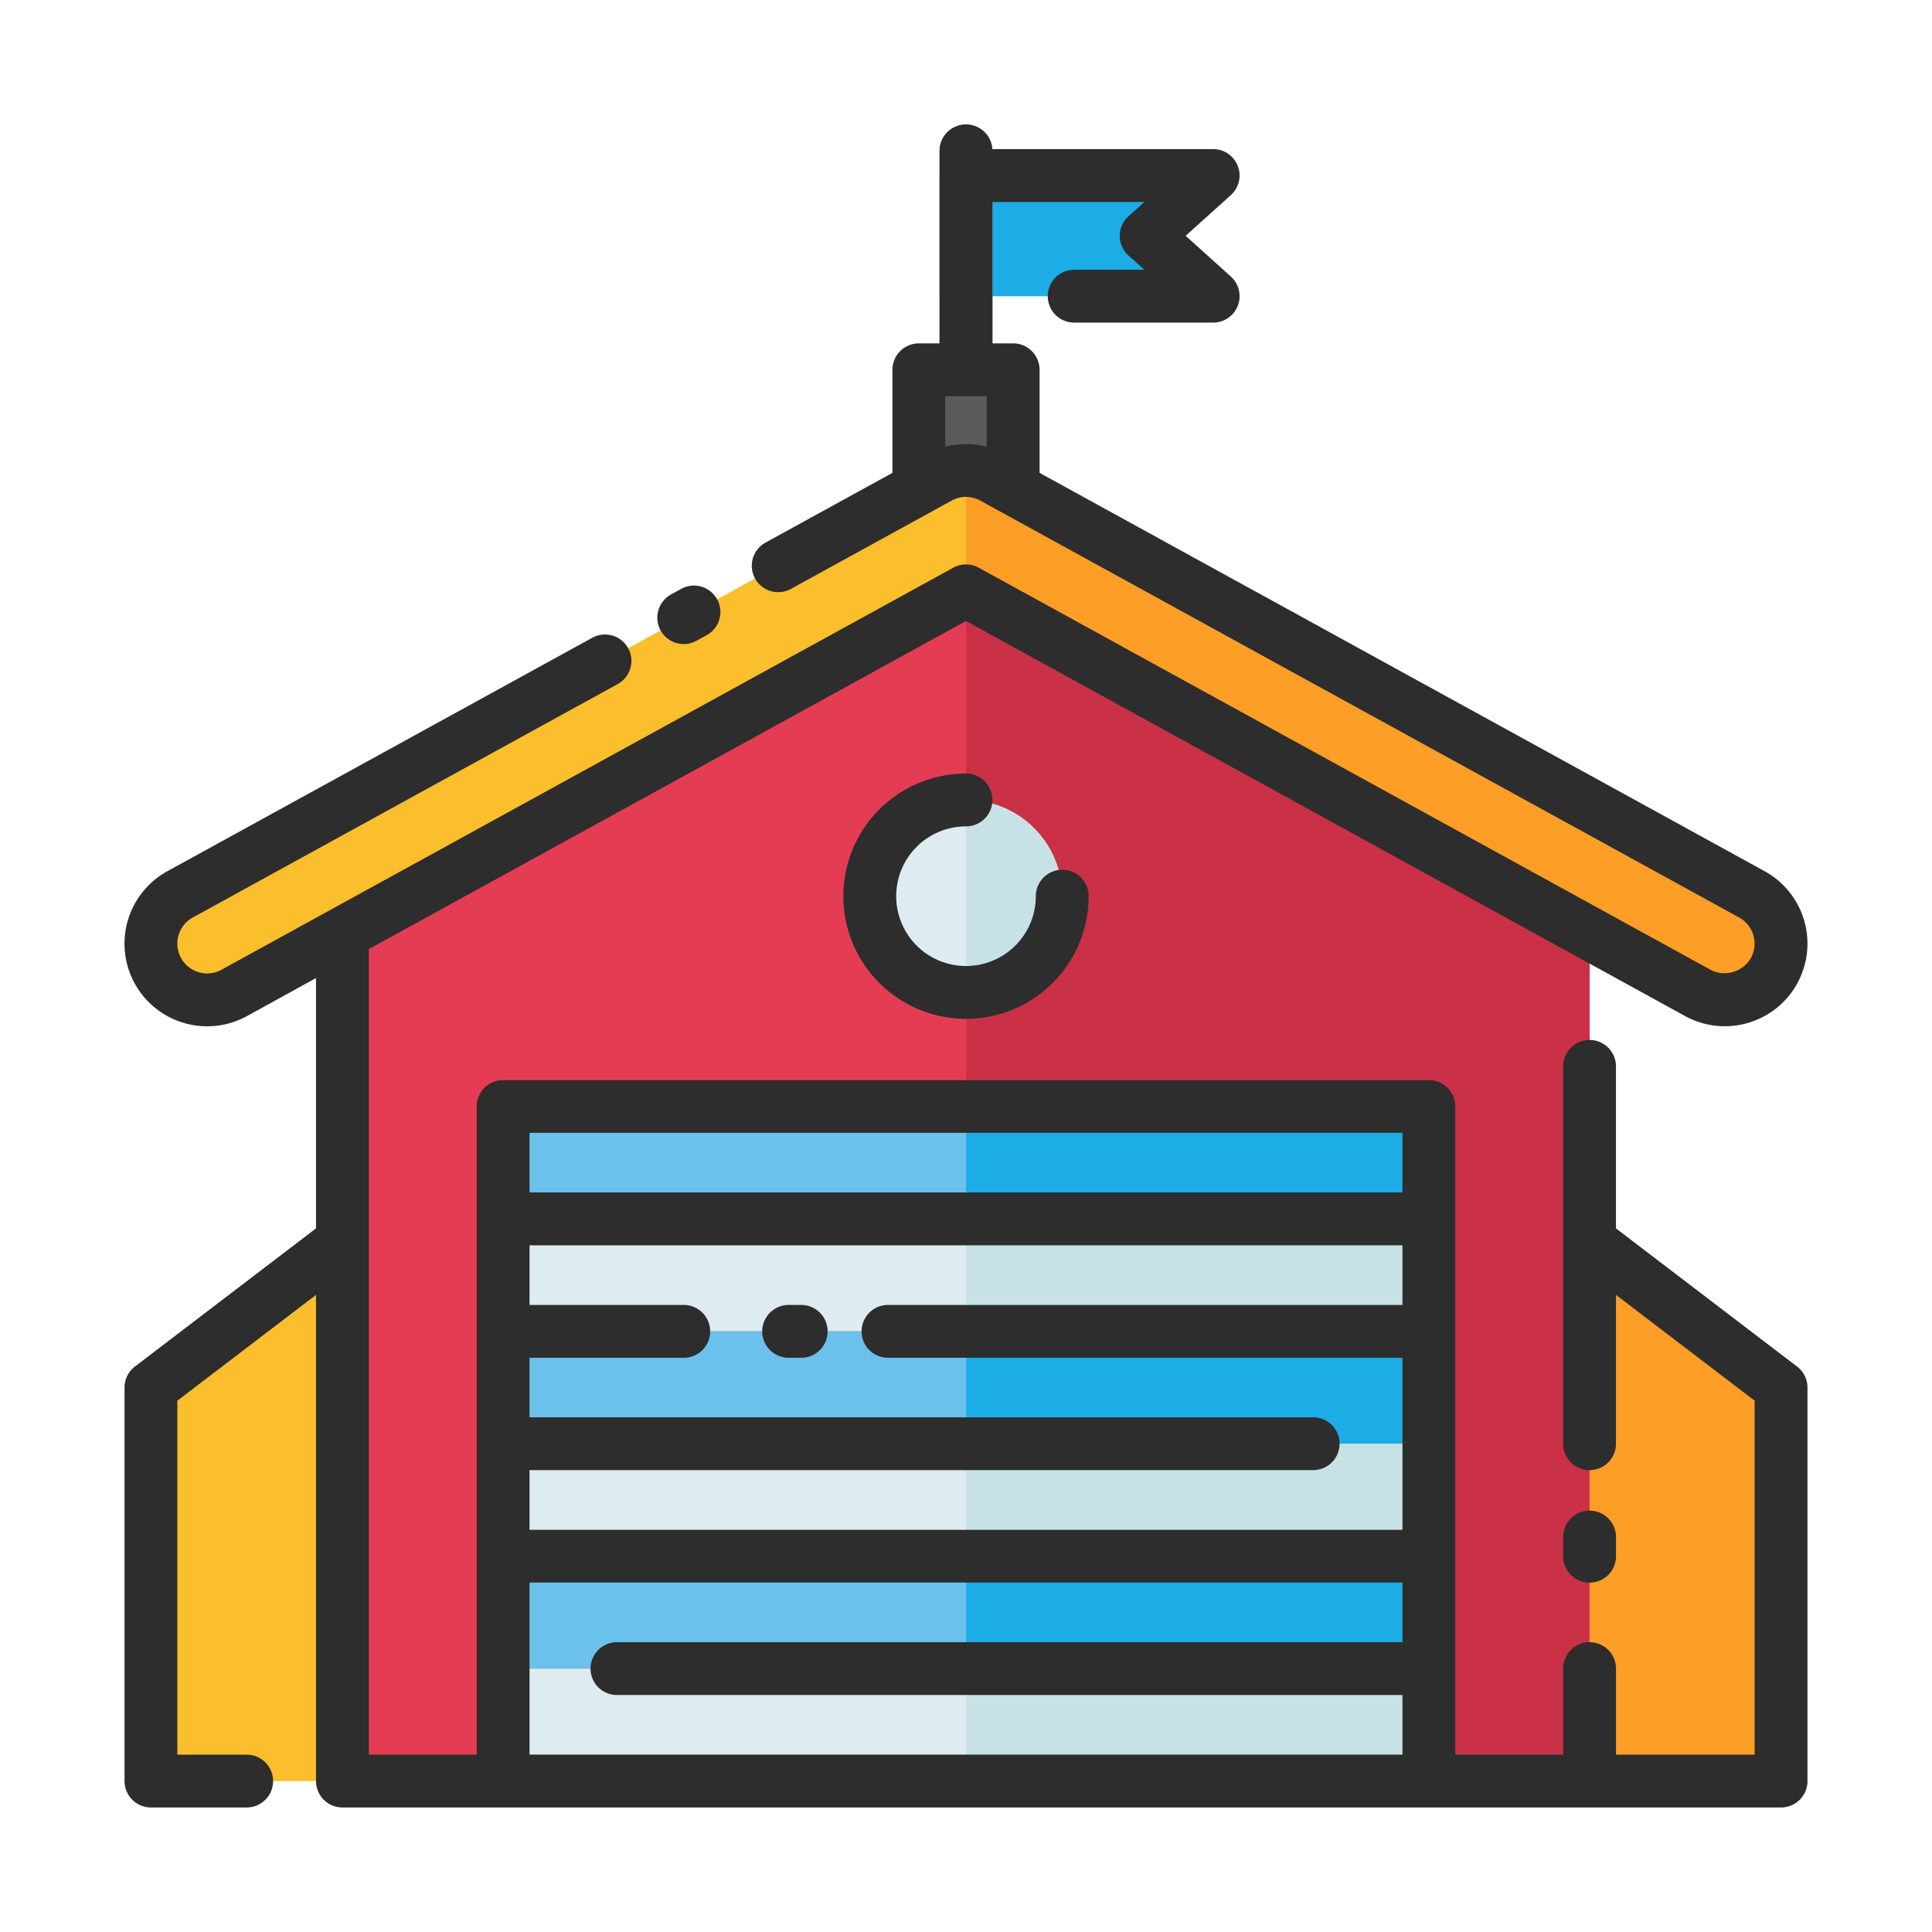 <svg id="Layer_1" data-name="Layer 1" xmlns="http://www.w3.org/2000/svg" viewBox="0 0 128 128"><title>GARAGE</title><polygon points="105.314 118 22.686 118 22.686 55.602 64 34.897 105.314 55.602 105.314 118" style="fill:#e43c53"/><polygon points="105.314 118 105.314 55.602 64 34.897 64 118 105.314 118" style="fill:#ca3046"/><path d="M64,8.25A1.75,1.75,0,0,0,62.25,10V24.5a1.75,1.75,0,0,0,3.5,0V10A1.75,1.75,0,0,0,64,8.25Z" style="fill:#444"/><rect x="60.875" y="24.5" width="6.25" height="10.397" style="fill:#5a5a5a"/><path d="M114.272,66.242a3.7,3.7,0,0,1-1.79-.461L64,39.145,15.518,65.781a3.724,3.724,0,1,1-3.586-6.528L62.207,31.633a3.727,3.727,0,0,1,3.586,0l50.275,27.621a3.725,3.725,0,0,1-1.8,6.989Z" style="fill:#fbbe2c"/><rect x="33.333" y="73.309" width="61.333" height="7.449" style="fill:#6ac1ec"/><rect x="33.333" y="80.757" width="61.333" height="7.449" style="fill:#deecf1"/><rect x="33.333" y="88.206" width="61.333" height="7.449" style="fill:#6ac1ec"/><rect x="33.333" y="95.654" width="61.333" height="7.449" style="fill:#deecf1"/><rect x="33.333" y="103.103" width="61.333" height="7.449" style="fill:#6ac1ec"/><rect x="33.333" y="110.551" width="61.333" height="7.449" style="fill:#deecf1"/><polygon points="80.375 19.625 62.25 19.625 62.25 11.634 80.375 11.634 75.937 15.629 80.375 19.625" style="fill:#1cace6"/><circle cx="64" cy="59.375" r="6.375" style="fill:#deecf1"/><polygon points="22.686 118 10 118 10 91.93 22.686 82.25 22.686 118" style="fill:#fbbe2c"/><polygon points="105.314 118 118 118 118 91.93 105.314 82.25 105.314 118" style="fill:#fd9e27"/><path d="M112.482,65.781a3.724,3.724,0,0,0,3.586-6.528L65.793,31.633A3.725,3.725,0,0,0,64,31.173v7.972Z" style="fill:#fd9e27"/><rect x="64" y="73.309" width="30.667" height="7.449" style="fill:#1cace6"/><rect x="64" y="80.757" width="30.667" height="7.449" style="fill:#c7e2e7"/><rect x="64" y="88.206" width="30.667" height="7.449" style="fill:#1cace6"/><rect x="64" y="95.654" width="30.667" height="7.449" style="fill:#c7e2e7"/><rect x="64" y="103.103" width="30.667" height="7.449" style="fill:#1cace6"/><rect x="64" y="110.551" width="30.667" height="7.449" style="fill:#c7e2e7"/><path d="M70.375,59.375A6.375,6.375,0,0,0,64,53V65.75A6.375,6.375,0,0,0,70.375,59.375Z" style="fill:#c7e2e7"/><path d="M105.314,104.854a1.75,1.75,0,0,0,1.75-1.75v-1.271a1.75,1.75,0,0,0-3.5,0V103.1A1.75,1.75,0,0,0,105.314,104.854Z" style="fill:#2d2d2d"/><path d="M45.3,42.67a1.744,1.744,0,0,0,.841-.216l.679-.373a1.75,1.75,0,0,0-1.685-3.068l-.679.373A1.75,1.75,0,0,0,45.3,42.67Z" style="fill:#2d2d2d"/><path d="M53.083,86.456H52.25a1.75,1.75,0,0,0,0,3.5h.833a1.75,1.75,0,0,0,0-3.5Z" style="fill:#2d2d2d"/><path d="M64,54.75a1.75,1.75,0,0,0,0-3.5,8.125,8.125,0,1,0,8.125,8.125,1.75,1.75,0,0,0-3.5,0A4.625,4.625,0,1,1,64,54.75Z" style="fill:#2d2d2d"/><path d="M119.062,90.538l-12-9.154V70.65a1.75,1.75,0,0,0-3.5,0v25a1.75,1.75,0,0,0,3.5,0V85.787L116.25,92.8V116.25h-9.186v-5.7a1.75,1.75,0,0,0-3.5,0v5.7H96.417V73.309a1.75,1.75,0,0,0-1.75-1.75H33.333a1.75,1.75,0,0,0-1.75,1.75V116.25H24.436V62.879L64,41.143l47.637,26.171a5.474,5.474,0,1,0,5.274-9.595L68.875,31.329V24.5a1.75,1.75,0,0,0-1.75-1.75H65.75V13.384H75.816l-1.049.944a1.75,1.75,0,0,0,0,2.6l1.05.945H71.167a1.75,1.75,0,0,0,0,3.5h9.208a1.75,1.75,0,0,0,1.171-3.051l-2.993-2.7,2.993-2.694a1.75,1.75,0,0,0-1.171-3.051H65.738A1.746,1.746,0,0,0,62.25,10V22.75H60.875a1.75,1.75,0,0,0-1.75,1.75v6.829l-8.408,4.619A1.75,1.75,0,0,0,52.4,39.017l10.647-5.85a1.958,1.958,0,0,1,1.9,0l50.276,27.62a1.975,1.975,0,0,1,.779,2.681,2.013,2.013,0,0,1-2.68.779L64.843,37.611a1.757,1.757,0,0,0-1.686,0L14.674,64.248a1.974,1.974,0,0,1-1.9-3.461L40.926,45.321a1.75,1.75,0,0,0-1.686-3.068L11.089,57.719a5.475,5.475,0,1,0,5.271,9.6L20.936,64.8V81.384l-12,9.154A1.75,1.75,0,0,0,8.25,91.93V118A1.75,1.75,0,0,0,10,119.75h6.343a1.75,1.75,0,1,0,0-3.5H11.75V92.8l9.186-7.009V118a1.75,1.75,0,0,0,1.75,1.75H118a1.75,1.75,0,0,0,1.75-1.75V91.93A1.75,1.75,0,0,0,119.062,90.538ZM62.625,29.6V26.25h2.75V29.6A5.427,5.427,0,0,0,62.625,29.6ZM35.083,97.4H87a1.75,1.75,0,0,0,0-3.5H35.083V89.956H45.3a1.75,1.75,0,1,0,0-3.5H35.083V82.507H92.917v3.949H58.833a1.75,1.75,0,0,0,0,3.5H92.917v11.4H35.083Zm0-22.346H92.917v3.948H35.083Zm0,35.493v-5.7H92.917V108.8H40.875a1.75,1.75,0,0,0,0,3.5H92.917v3.948H35.083Z" style="fill:#2d2d2d"/></svg>